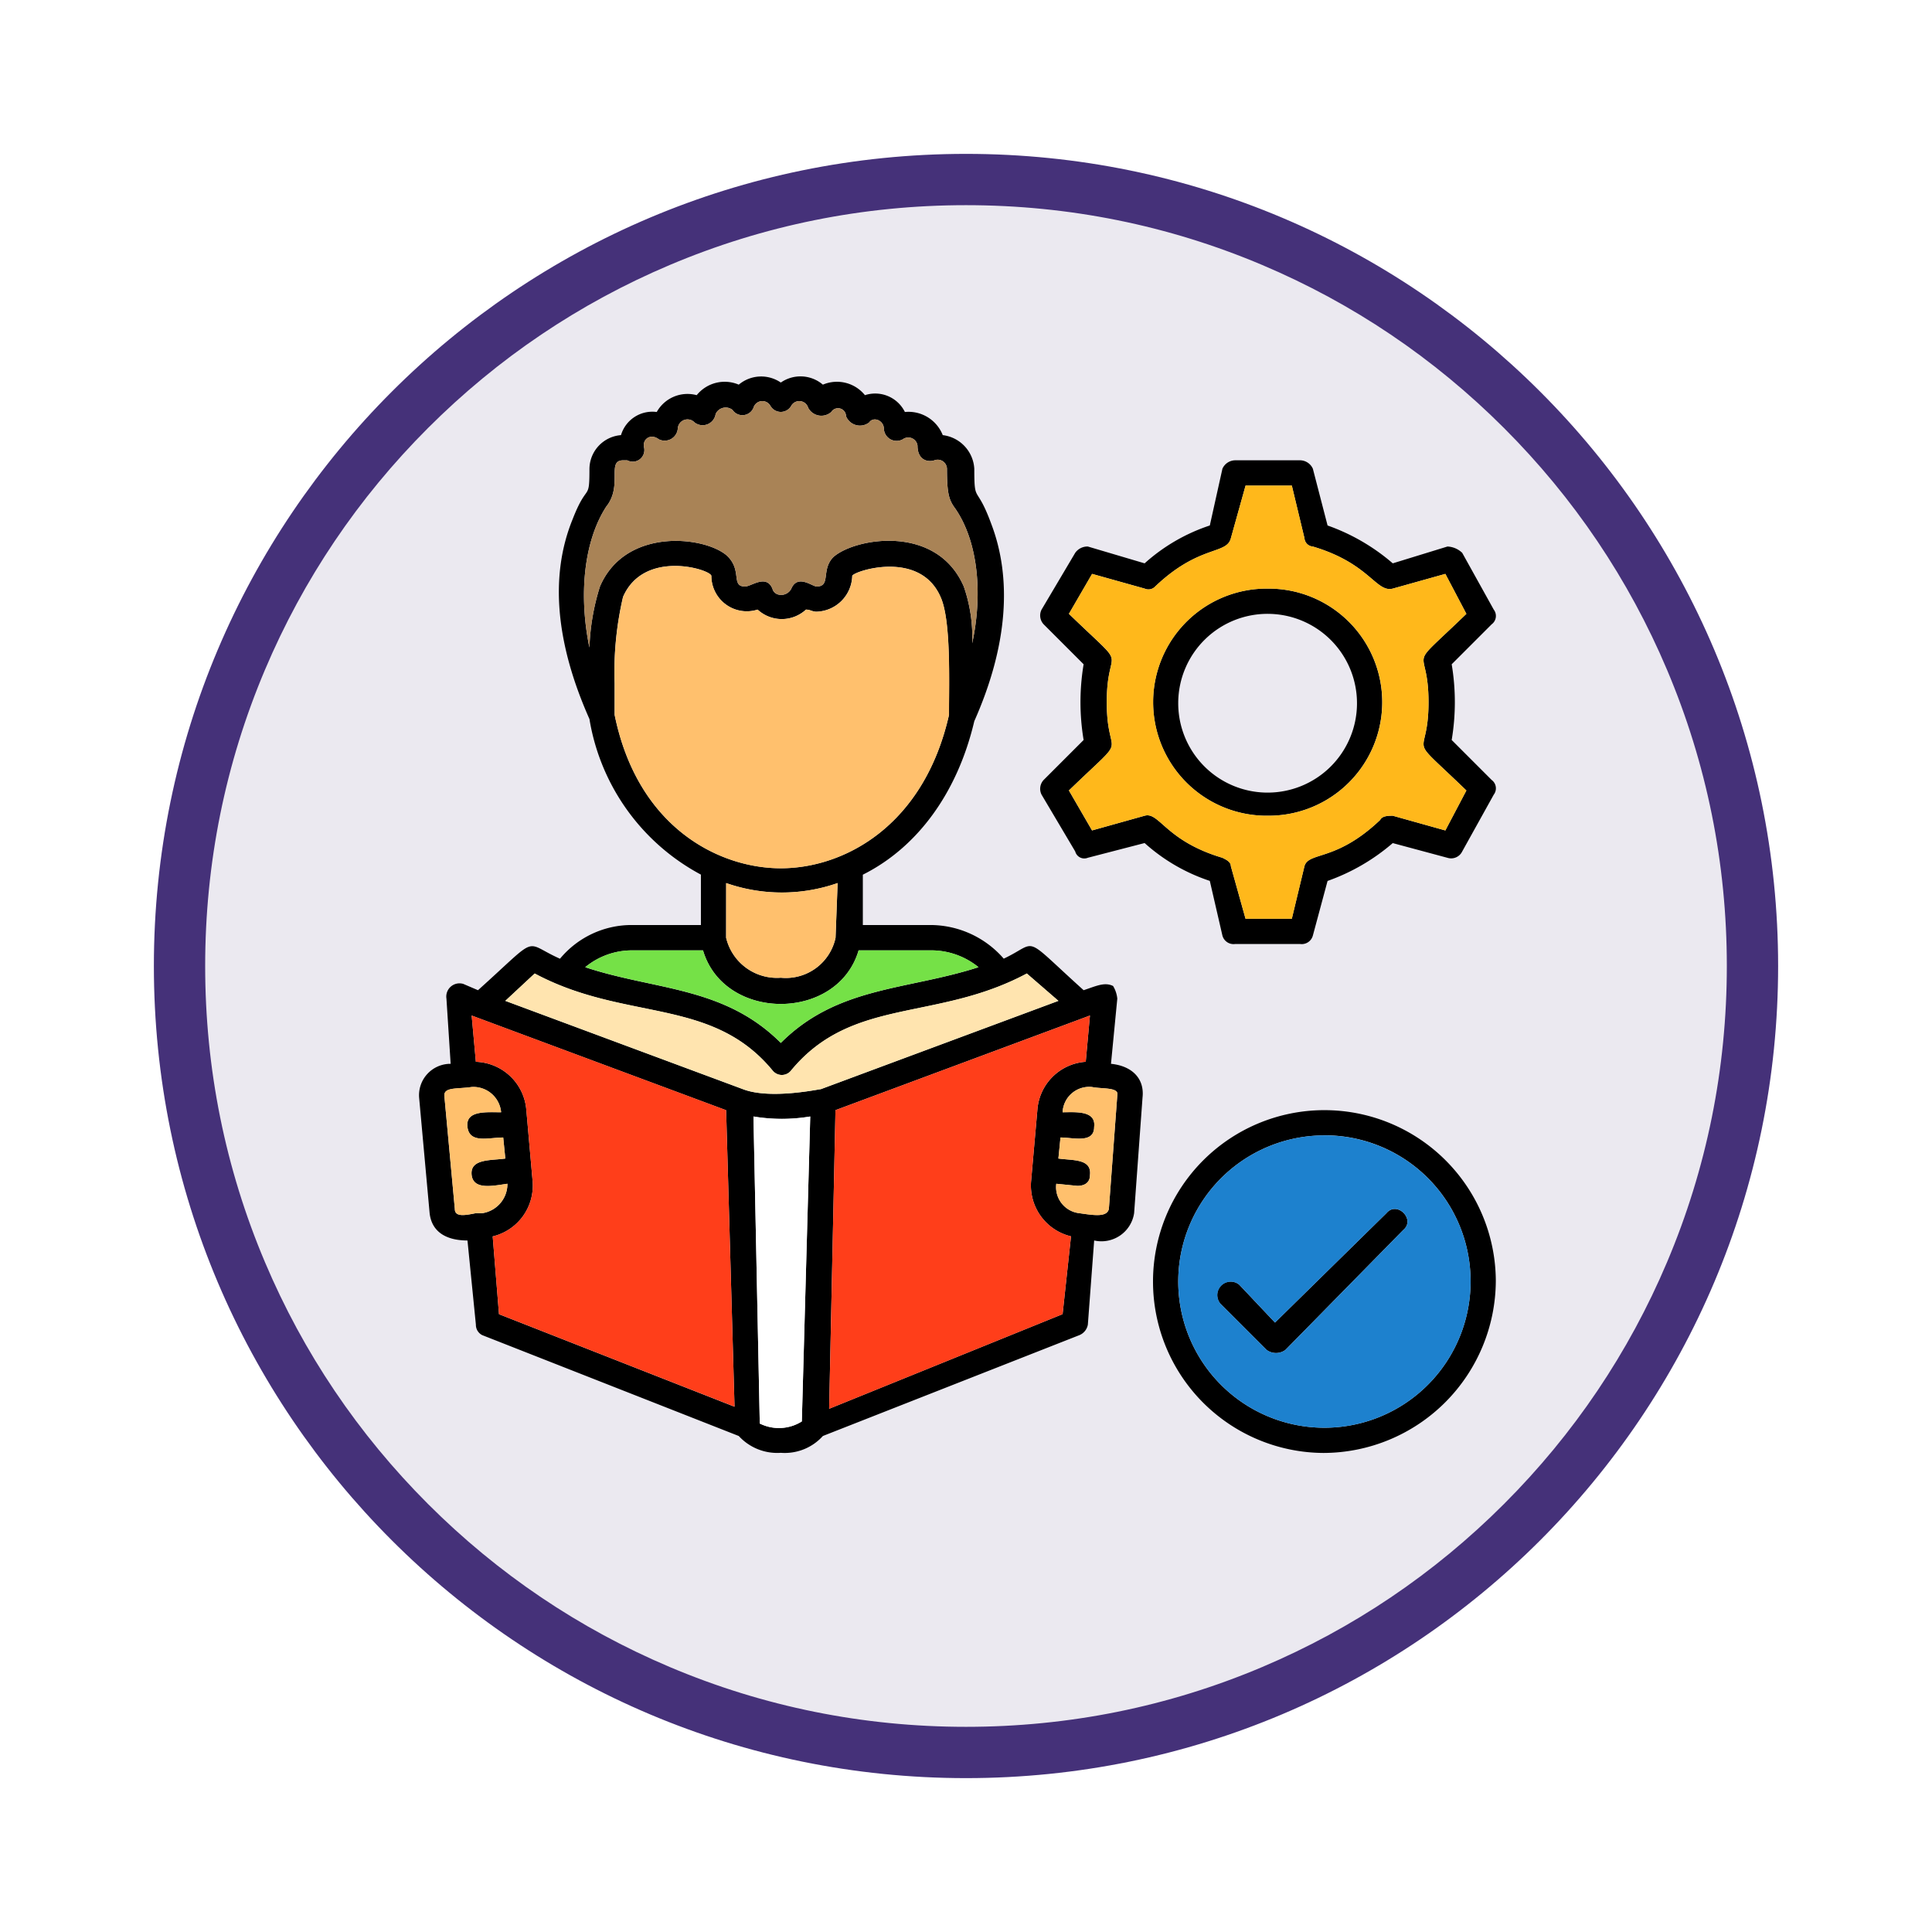 <svg xmlns="http://www.w3.org/2000/svg" xmlns:xlink="http://www.w3.org/1999/xlink" width="113" height="113" viewBox="0 0 113 113">
  <defs>
    <filter id="Trazado_982547" x="0" y="0" width="113" height="113" filterUnits="userSpaceOnUse">
      <feOffset dy="3" input="SourceAlpha"/>
      <feGaussianBlur stdDeviation="3" result="blur"/>
      <feFlood flood-opacity="0.161"/>
      <feComposite operator="in" in2="blur"/>
      <feComposite in="SourceGraphic"/>
    </filter>
  </defs>
  <g id="Grupo_1202142" data-name="Grupo 1202142" transform="translate(9 6)">
    <g id="Grupo_1201923" data-name="Grupo 1201923" transform="translate(0 0)">
      <g id="Grupo_1176928" data-name="Grupo 1176928" transform="translate(0 0)">
        <g id="Grupo_1172322" data-name="Grupo 1172322">
          <g id="Grupo_1164700" data-name="Grupo 1164700">
            <g id="Grupo_1160931" data-name="Grupo 1160931">
              <g id="Grupo_1160749" data-name="Grupo 1160749">
                <g id="Grupo_1158891" data-name="Grupo 1158891">
                  <g id="Grupo_1157406" data-name="Grupo 1157406">
                    <g id="Grupo_1155793" data-name="Grupo 1155793">
                      <g id="Grupo_1154704" data-name="Grupo 1154704">
                        <g id="Grupo_1150790" data-name="Grupo 1150790">
                          <g id="Grupo_1154214" data-name="Grupo 1154214" transform="translate(0)">
                            <g id="Grupo_1152583" data-name="Grupo 1152583">
                              <g id="Grupo_1146973" data-name="Grupo 1146973">
                                <g id="Grupo_1146954" data-name="Grupo 1146954">
                                  <g transform="matrix(1, 0, 0, 1, -9, -6)" filter="url(#Trazado_982547)">
                                    <g id="Trazado_982547-2" data-name="Trazado 982547" transform="translate(9 6)" fill="#ebe9f0">
                                      <path d="M 47.5 93.5 C 41.289 93.5 35.265 92.284 29.595 89.886 C 24.118 87.569 19.198 84.252 14.973 80.027 C 10.748 75.802 7.431 70.882 5.114 65.405 C 2.716 59.735 1.5 53.711 1.5 47.5 C 1.5 41.289 2.716 35.265 5.114 29.595 C 7.431 24.118 10.748 19.198 14.973 14.973 C 19.198 10.748 24.118 7.431 29.595 5.114 C 35.265 2.716 41.289 1.5 47.5 1.5 C 53.711 1.5 59.735 2.716 65.405 5.114 C 70.882 7.431 75.802 10.748 80.027 14.973 C 84.252 19.198 87.569 24.118 89.886 29.595 C 92.284 35.265 93.5 41.289 93.5 47.5 C 93.5 53.711 92.284 59.735 89.886 65.405 C 87.569 70.882 84.252 75.802 80.027 80.027 C 75.802 84.252 70.882 87.569 65.405 89.886 C 59.735 92.284 53.711 93.5 47.5 93.5 Z" stroke="none"/>
                                      <path d="M 47.5 3 C 41.491 3 35.664 4.176 30.18 6.496 C 24.881 8.737 20.122 11.946 16.034 16.034 C 11.946 20.121 8.737 24.881 6.496 30.179 C 4.176 35.664 3 41.491 3 47.5 C 3 53.509 4.176 59.336 6.496 64.82 C 8.737 70.119 11.946 74.878 16.034 78.966 C 20.122 83.054 24.881 86.263 30.18 88.504 C 35.664 90.824 41.491 92 47.5 92 C 53.509 92 59.336 90.824 64.82 88.504 C 70.119 86.263 74.878 83.054 78.966 78.966 C 83.054 74.878 86.263 70.119 88.504 64.82 C 90.824 59.336 92 53.509 92 47.5 C 92 41.491 90.824 35.664 88.504 30.179 C 86.263 24.881 83.054 20.121 78.966 16.034 C 74.878 11.946 70.119 8.737 64.82 6.496 C 59.336 4.176 53.509 3 47.5 3 M 47.5 -7.62939453125e-06 C 73.734 -7.62939453125e-06 95 21.266 95 47.5 C 95 73.733 73.734 95 47.5 95 C 21.266 95 7.62939453125e-06 73.733 7.62939453125e-06 47.5 C 7.62939453125e-06 21.266 21.266 -7.62939453125e-06 47.5 -7.62939453125e-06 Z" stroke="none" fill="#453179"/>
                                    </g>
                                  </g>
                                </g>
                              </g>
                            </g>
                          </g>
                        </g>
                      </g>
                    </g>
                  </g>
                </g>
              </g>
            </g>
          </g>
        </g>
      </g>
    </g>
    <g id="Layer_x0020_1" transform="translate(15.5 16.018)">
      <path id="Trazado_1047509" data-name="Trazado 1047509" d="M82.416,91.456l-1.23-.123a1.531,1.531,0,0,0,1.353,1.722c.861.123,1.6.246,1.722-.246l.492-6.642c.123-.492-.861-.369-1.476-.492a1.557,1.557,0,0,0-1.722,1.476c.738,0,1.968-.123,1.845.861,0,.984-1.23.615-1.968.615l-.123,1.23c.861.123,1.968,0,1.845.984C83.154,91.21,82.908,91.456,82.416,91.456ZM95.454,77.311H91.641a.674.674,0,0,1-.738-.492l-.738-3.2a10.723,10.723,0,0,1-3.813-2.214l-3.321.861a.548.548,0,0,1-.738-.369l-1.968-3.321a.758.758,0,0,1,.123-.861l2.337-2.337a13.377,13.377,0,0,1,0-4.428l-2.337-2.337a.758.758,0,0,1-.123-.861l1.968-3.321a.877.877,0,0,1,.738-.369l3.321.984a10.723,10.723,0,0,1,3.813-2.214l.738-3.321a.831.831,0,0,1,.738-.492h3.813a.831.831,0,0,1,.738.492l.861,3.321a11.907,11.907,0,0,1,3.813,2.214l3.2-.984a1.329,1.329,0,0,1,.861.369l1.845,3.321a.608.608,0,0,1-.123.861l-2.337,2.337a13.377,13.377,0,0,1,0,4.428l2.337,2.337a.608.608,0,0,1,.123.861L104.926,71.9a.72.72,0,0,1-.861.369l-3.2-.861a11.906,11.906,0,0,1-3.813,2.214l-.861,3.2A.674.674,0,0,1,95.454,77.311Zm-3.2-1.476h2.706L95.7,72.76c.246-.861,1.845-.246,4.428-2.706.123-.246.492-.246.738-.246l3.075.861,1.23-2.337c-3.69-3.567-2.214-1.6-2.214-5.166s-1.476-1.6,2.214-5.166l-1.23-2.337-3.075.861c-.984.246-1.353-1.476-4.674-2.46a.529.529,0,0,1-.492-.492L94.962,50.5H92.256L91.4,53.572c-.246.984-1.845.369-4.428,2.829a.541.541,0,0,1-.615.123l-3.075-.861L81.924,58c3.69,3.567,2.214,1.6,2.214,5.166s1.476,1.6-2.214,5.166l1.353,2.337,3.075-.861c.861-.246,1.23,1.476,4.551,2.46.246.123.492.246.492.492Zm1.353-6.027a6.643,6.643,0,1,1,0-13.284,6.642,6.642,0,1,1,0,13.284Zm0-11.808a5.224,5.224,0,0,0-5.289,5.166A5.228,5.228,0,1,0,93.609,58Zm3.2,49.078a10.025,10.025,0,1,1,10.086-10.086A10.107,10.107,0,0,1,96.807,107.078Zm0-18.573a8.549,8.549,0,1,0,8.61,8.487A8.531,8.531,0,0,0,96.807,88.5Zm-3.321,12.546L90.78,98.345a.786.786,0,0,1,1.107-1.107l2.091,2.214,6.519-6.4c.615-.738,1.722.369.984.984l-6.888,7.011A.923.923,0,0,1,93.486,101.051ZM52.158,78.172A5.437,5.437,0,0,1,56.34,76.2H60.4V73.252a12.639,12.639,0,0,1-6.519-9.1c-1.968-4.428-2.337-8.364-.984-11.685.861-2.214.984-.984.984-2.952a2,2,0,0,1,1.845-1.968,1.914,1.914,0,0,1,2.091-1.353,2.059,2.059,0,0,1,2.337-.984,2.1,2.1,0,0,1,2.46-.615,2.036,2.036,0,0,1,2.46-.123,2.014,2.014,0,0,1,2.46.123,2.1,2.1,0,0,1,2.46.615,1.936,1.936,0,0,1,2.337.984,2.152,2.152,0,0,1,2.214,1.353,2.1,2.1,0,0,1,1.845,1.968c0,2.091.123.861.984,3.2,1.23,3.2.984,7.134-.984,11.562-.984,4.182-3.321,7.38-6.519,8.979V76.2h3.936a5.692,5.692,0,0,1,4.305,1.968c2.091-.984.984-1.476,4.674,1.845.738-.246,1.23-.492,1.722-.246a1.748,1.748,0,0,1,.246.738l-.369,3.813c1.23.123,1.968.861,1.845,1.968l-.492,6.765a1.933,1.933,0,0,1-2.337,1.6l-.369,4.92a.817.817,0,0,1-.492.615l-15.006,5.9a3,3,0,0,1-2.46.984,3.052,3.052,0,0,1-2.46-.984l-15.006-5.9a.676.676,0,0,1-.369-.615l-.492-4.92c-1.23,0-2.091-.492-2.214-1.6l-.615-6.765a1.838,1.838,0,0,1,1.845-1.968l-.246-3.813a.773.773,0,0,1,.984-.861l.861.369C51.051,76.7,49.944,77.188,52.158,78.172ZM61.875,76.7v.246a3.054,3.054,0,0,0,3.2,2.337,2.971,2.971,0,0,0,3.2-2.337l.123-3.2a9.874,9.874,0,0,1-6.519,0Zm-1.353.984H56.34a4.3,4.3,0,0,0-2.706.984c4.059,1.353,8.118,1.107,11.439,4.428,3.321-3.321,7.38-3.075,11.562-4.428a4.386,4.386,0,0,0-2.829-.984H69.624C68.394,81.862,61.752,81.862,60.522,77.68Zm4.059,7.011c-3.567-4.305-8.61-2.829-13.9-5.658l-1.722,1.6,13.9,5.166c1.6.615,4.428,0,4.551,0l13.9-5.166-1.845-1.6c-5.289,2.829-10.209,1.353-13.776,5.658A.69.69,0,0,1,64.581,84.691Zm-17.589-3.2.246,2.706a3.061,3.061,0,0,1,2.952,2.829l.369,4.182a3.054,3.054,0,0,1-2.337,3.2l.369,4.551,13.776,5.412-.492-17.343Zm.246,11.562h.369a1.725,1.725,0,0,0,1.476-1.722c-.861.123-1.968.369-2.091-.492-.123-.984,1.107-.861,1.968-.984l-.123-1.23c-.861,0-1.968.369-2.091-.615s1.107-.861,1.968-.861a1.626,1.626,0,0,0-1.722-1.476c-.861.123-1.6,0-1.6.492l.615,6.642C46.007,93.3,46.623,93.178,47.238,93.055ZM63.474,87.4l.369,17.958a2.513,2.513,0,0,0,2.46-.123L66.795,87.4A10.025,10.025,0,0,1,63.474,87.4Zm19.434-3.2.246-2.706L68.271,87.028,67.9,104.495,81.555,98.96l.492-4.551a3.054,3.054,0,0,1-2.337-3.2l.369-4.182A3.042,3.042,0,0,1,82.908,84.2Zm-8-20.3c0-1.968.123-5.535-.492-6.888-1.23-2.829-5.166-1.476-5.166-1.23a2.155,2.155,0,0,1-2.091,2.091c-.246,0-.369-.123-.615-.123a2.083,2.083,0,0,1-2.829,0,2.073,2.073,0,0,1-2.706-1.968c0-.369-3.936-1.6-5.166,1.23a19.374,19.374,0,0,0-.492,5.043V63.9c1.353,6.642,6.15,8.979,9.717,8.979C68.763,72.883,73.437,70.423,74.913,63.9ZM55.848,49.021c-.984,0,0,1.476-.984,2.706-1.353,2.091-1.6,5.289-.984,8.241a13.345,13.345,0,0,1,.615-3.567c1.476-3.444,6.027-2.952,7.38-1.845.984.861.246,1.845,1.107,1.845.369,0,1.23-.738,1.6.123.123.492.861.492,1.107,0,.369-.861,1.23-.123,1.476-.123.861,0,.246-.984.984-1.722,1.23-1.107,6.027-1.968,7.626,1.722a9,9,0,0,1,.492,3.321c.615-2.829.369-5.9-.984-7.872-.369-.492-.492-.861-.492-2.337a.542.542,0,0,0-.738-.492c-.369.123-.984,0-.984-.861a.544.544,0,0,0-.861-.369.747.747,0,0,1-1.107-.615c0-.492-.615-.738-.861-.369a.879.879,0,0,1-1.353-.369.466.466,0,0,0-.861-.246.873.873,0,0,1-1.353-.246.54.54,0,0,0-.984-.123.7.7,0,0,1-1.23,0,.54.54,0,0,0-.984.123.7.7,0,0,1-1.23.123.644.644,0,0,0-.984.246.769.769,0,0,1-1.23.492.569.569,0,0,0-.984.369.77.77,0,0,1-1.107.615c-.492-.369-.984,0-.861.492a.68.68,0,0,1-.984.738Z" transform="translate(-43.905 -44.115)" fill-rule="evenodd"/>
      <path id="Trazado_1047510" data-name="Trazado 1047510" d="M357.428,115.311c.861-.246,1.23,1.476,4.551,2.46.246.123.492.246.492.492l.861,3.075h2.706l.738-3.075c.246-.861,1.845-.246,4.428-2.706.123-.246.492-.246.738-.246l3.075.861,1.23-2.337c-3.69-3.567-2.214-1.6-2.214-5.166s-1.476-1.6,2.214-5.166l-1.23-2.337-3.075.861c-.984.246-1.353-1.476-4.674-2.46a.529.529,0,0,1-.492-.492L366.038,96h-2.706l-.861,3.075c-.246.984-1.845.369-4.428,2.829a.541.541,0,0,1-.615.123l-3.075-.861L353,103.5c3.69,3.567,2.214,1.6,2.214,5.166s1.476,1.6-2.214,5.166l1.353,2.337Zm7.257,0a6.643,6.643,0,1,1,0-13.284,6.642,6.642,0,0,1,0,13.284Z" transform="translate(-314.98 -89.618)" fill="#ffb81b" fill-rule="evenodd"/>
      <path id="Trazado_1047511" data-name="Trazado 1047511" d="M136.994,64.981c1.23-1.107,6.027-1.968,7.626,1.722a9,9,0,0,1,.492,3.321c.615-2.829.369-5.9-.984-7.872-.369-.492-.492-.861-.492-2.337a.542.542,0,0,0-.738-.492c-.369.123-.984,0-.984-.861a.544.544,0,0,0-.861-.369.747.747,0,0,1-1.107-.615c0-.492-.615-.738-.861-.369a.879.879,0,0,1-1.353-.369.466.466,0,0,0-.861-.246.873.873,0,0,1-1.353-.246.54.54,0,0,0-.984-.123.7.7,0,0,1-1.23,0,.54.54,0,0,0-.984.123.7.7,0,0,1-1.23.123.644.644,0,0,0-.984.246.769.769,0,0,1-1.23.492.569.569,0,0,0-.984.369.77.77,0,0,1-1.107.615c-.492-.369-.984,0-.861.492a.68.68,0,0,1-.984.738h-.246c-.984,0,0,1.476-.984,2.706-1.353,2.091-1.6,5.289-.984,8.241a13.345,13.345,0,0,1,.615-3.567c1.476-3.444,6.027-2.952,7.38-1.845.984.861.246,1.845,1.107,1.845.369,0,1.23-.738,1.6.123.123.492.861.492,1.107,0,.369-.861,1.23-.123,1.476-.123C136.871,66.7,136.256,65.719,136.994,64.981Z" transform="translate(-112.75 -54.417)" fill="#a98356" fill-rule="evenodd"/>
      <path id="Trazado_1047512" data-name="Trazado 1047512" d="M156.065,136.064c-1.23-2.829-5.166-1.476-5.166-1.23a2.155,2.155,0,0,1-2.091,2.091c-.246,0-.369-.123-.615-.123a2.083,2.083,0,0,1-2.829,0,2.073,2.073,0,0,1-2.706-1.968c0-.369-3.936-1.6-5.166,1.23a19.374,19.374,0,0,0-.492,5.043v1.845c1.353,6.642,6.15,8.979,9.717,8.979,3.69,0,8.364-2.46,9.84-8.979C156.557,140.984,156.68,137.417,156.065,136.064Z" transform="translate(-125.549 -123.163)" fill="#ffc06d" fill-rule="evenodd"/>
      <path id="Trazado_1047513" data-name="Trazado 1047513" d="M196.519,285A9.874,9.874,0,0,1,190,285v3.2a3.054,3.054,0,0,0,3.2,2.337,2.971,2.971,0,0,0,3.2-2.337Z" transform="translate(-172.03 -255.37)" fill="#ffc06d" fill-rule="evenodd"/>
      <path id="Trazado_1047514" data-name="Trazado 1047514" d="M143.172,317H138.99c-1.23,4.182-7.872,4.182-9.1,0h-4.182a4.3,4.3,0,0,0-2.706.984c4.059,1.353,8.118,1.107,11.439,4.428,3.321-3.321,7.38-3.075,11.562-4.428A4.386,4.386,0,0,0,143.172,317Z" transform="translate(-113.271 -283.434)" fill="#75e147" fill-rule="evenodd"/>
      <path id="Trazado_1047515" data-name="Trazado 1047515" d="M115.5,328c-5.289,2.829-10.209,1.353-13.776,5.658a.69.69,0,0,1-1.107,0c-3.567-4.305-8.61-2.829-13.9-5.658L85,329.6l13.9,5.166c1.6.615,4.428,0,4.551,0l13.9-5.166Z" transform="translate(-79.945 -293.081)" fill="#ffe4af" fill-rule="evenodd"/>
      <path id="Trazado_1047516" data-name="Trazado 1047516" d="M254.252,348l-14.883,5.535L239,371l13.653-5.535.492-4.551a3.054,3.054,0,0,1-2.337-3.2l.369-4.182a3.042,3.042,0,0,1,2.829-2.829Z" transform="translate(-215.003 -310.621)" fill="#ff3e1a" fill-rule="evenodd"/>
      <path id="Trazado_1047517" data-name="Trazado 1047517" d="M205.829,413.835,206.321,396A10.024,10.024,0,0,1,203,396l.369,17.958A2.513,2.513,0,0,0,205.829,413.835Z" transform="translate(-183.431 -352.717)" fill="#fff" fill-rule="evenodd"/>
      <path id="Trazado_1047518" data-name="Trazado 1047518" d="M84.375,370.878l-.492-17.343L69,348l.246,2.706a3.061,3.061,0,0,1,2.952,2.829l.369,4.182a3.054,3.054,0,0,1-2.337,3.2l.369,4.551Z" transform="translate(-65.913 -310.621)" fill="#ff3e1a" fill-rule="evenodd"/>
      <path id="Trazado_1047519" data-name="Trazado 1047519" d="M57.6,387.07c-.123-.984,1.107-.861,1.968-.984l-.123-1.23c-.861,0-1.968.369-2.091-.615s1.107-.861,1.968-.861A1.626,1.626,0,0,0,57.6,381.9c-.861.123-1.6,0-1.6.492l.615,6.642c0,.492.615.369,1.23.246h.369a1.725,1.725,0,0,0,1.476-1.722C58.829,387.685,57.722,387.931,57.6,387.07Z" transform="translate(-54.512 -340.343)" fill="#ffc06d" fill-rule="evenodd"/>
      <path id="Trazado_1047520" data-name="Trazado 1047520" d="M347.134,384.856l-.123,1.23c.861.123,1.968,0,1.845.984,0,.369-.246.615-.738.615l-1.23-.123a1.531,1.531,0,0,0,1.353,1.722c.861.123,1.6.246,1.722-.246l.492-6.642c.123-.492-.861-.369-1.476-.492a1.557,1.557,0,0,0-1.722,1.476c.738,0,1.968-.123,1.845.861C349.1,385.225,347.872,384.856,347.134,384.856Z" transform="translate(-309.607 -340.343)" fill="#ffc06d" fill-rule="evenodd"/>
      <path id="Trazado_1047521" data-name="Trazado 1047521" d="M413.487,405a8.549,8.549,0,1,0,8.61,8.487A8.531,8.531,0,0,0,413.487,405Zm-4.92,8.733,2.091,2.214,6.519-6.4c.615-.738,1.722.369.984.984l-6.888,7.011a.923.923,0,0,1-1.107,0l-2.706-2.706A.786.786,0,0,1,408.567,413.733Z" transform="translate(-360.584 -360.61)" fill="#1d81ce" fill-rule="evenodd"/>
    </g>
  </g>
</svg>

